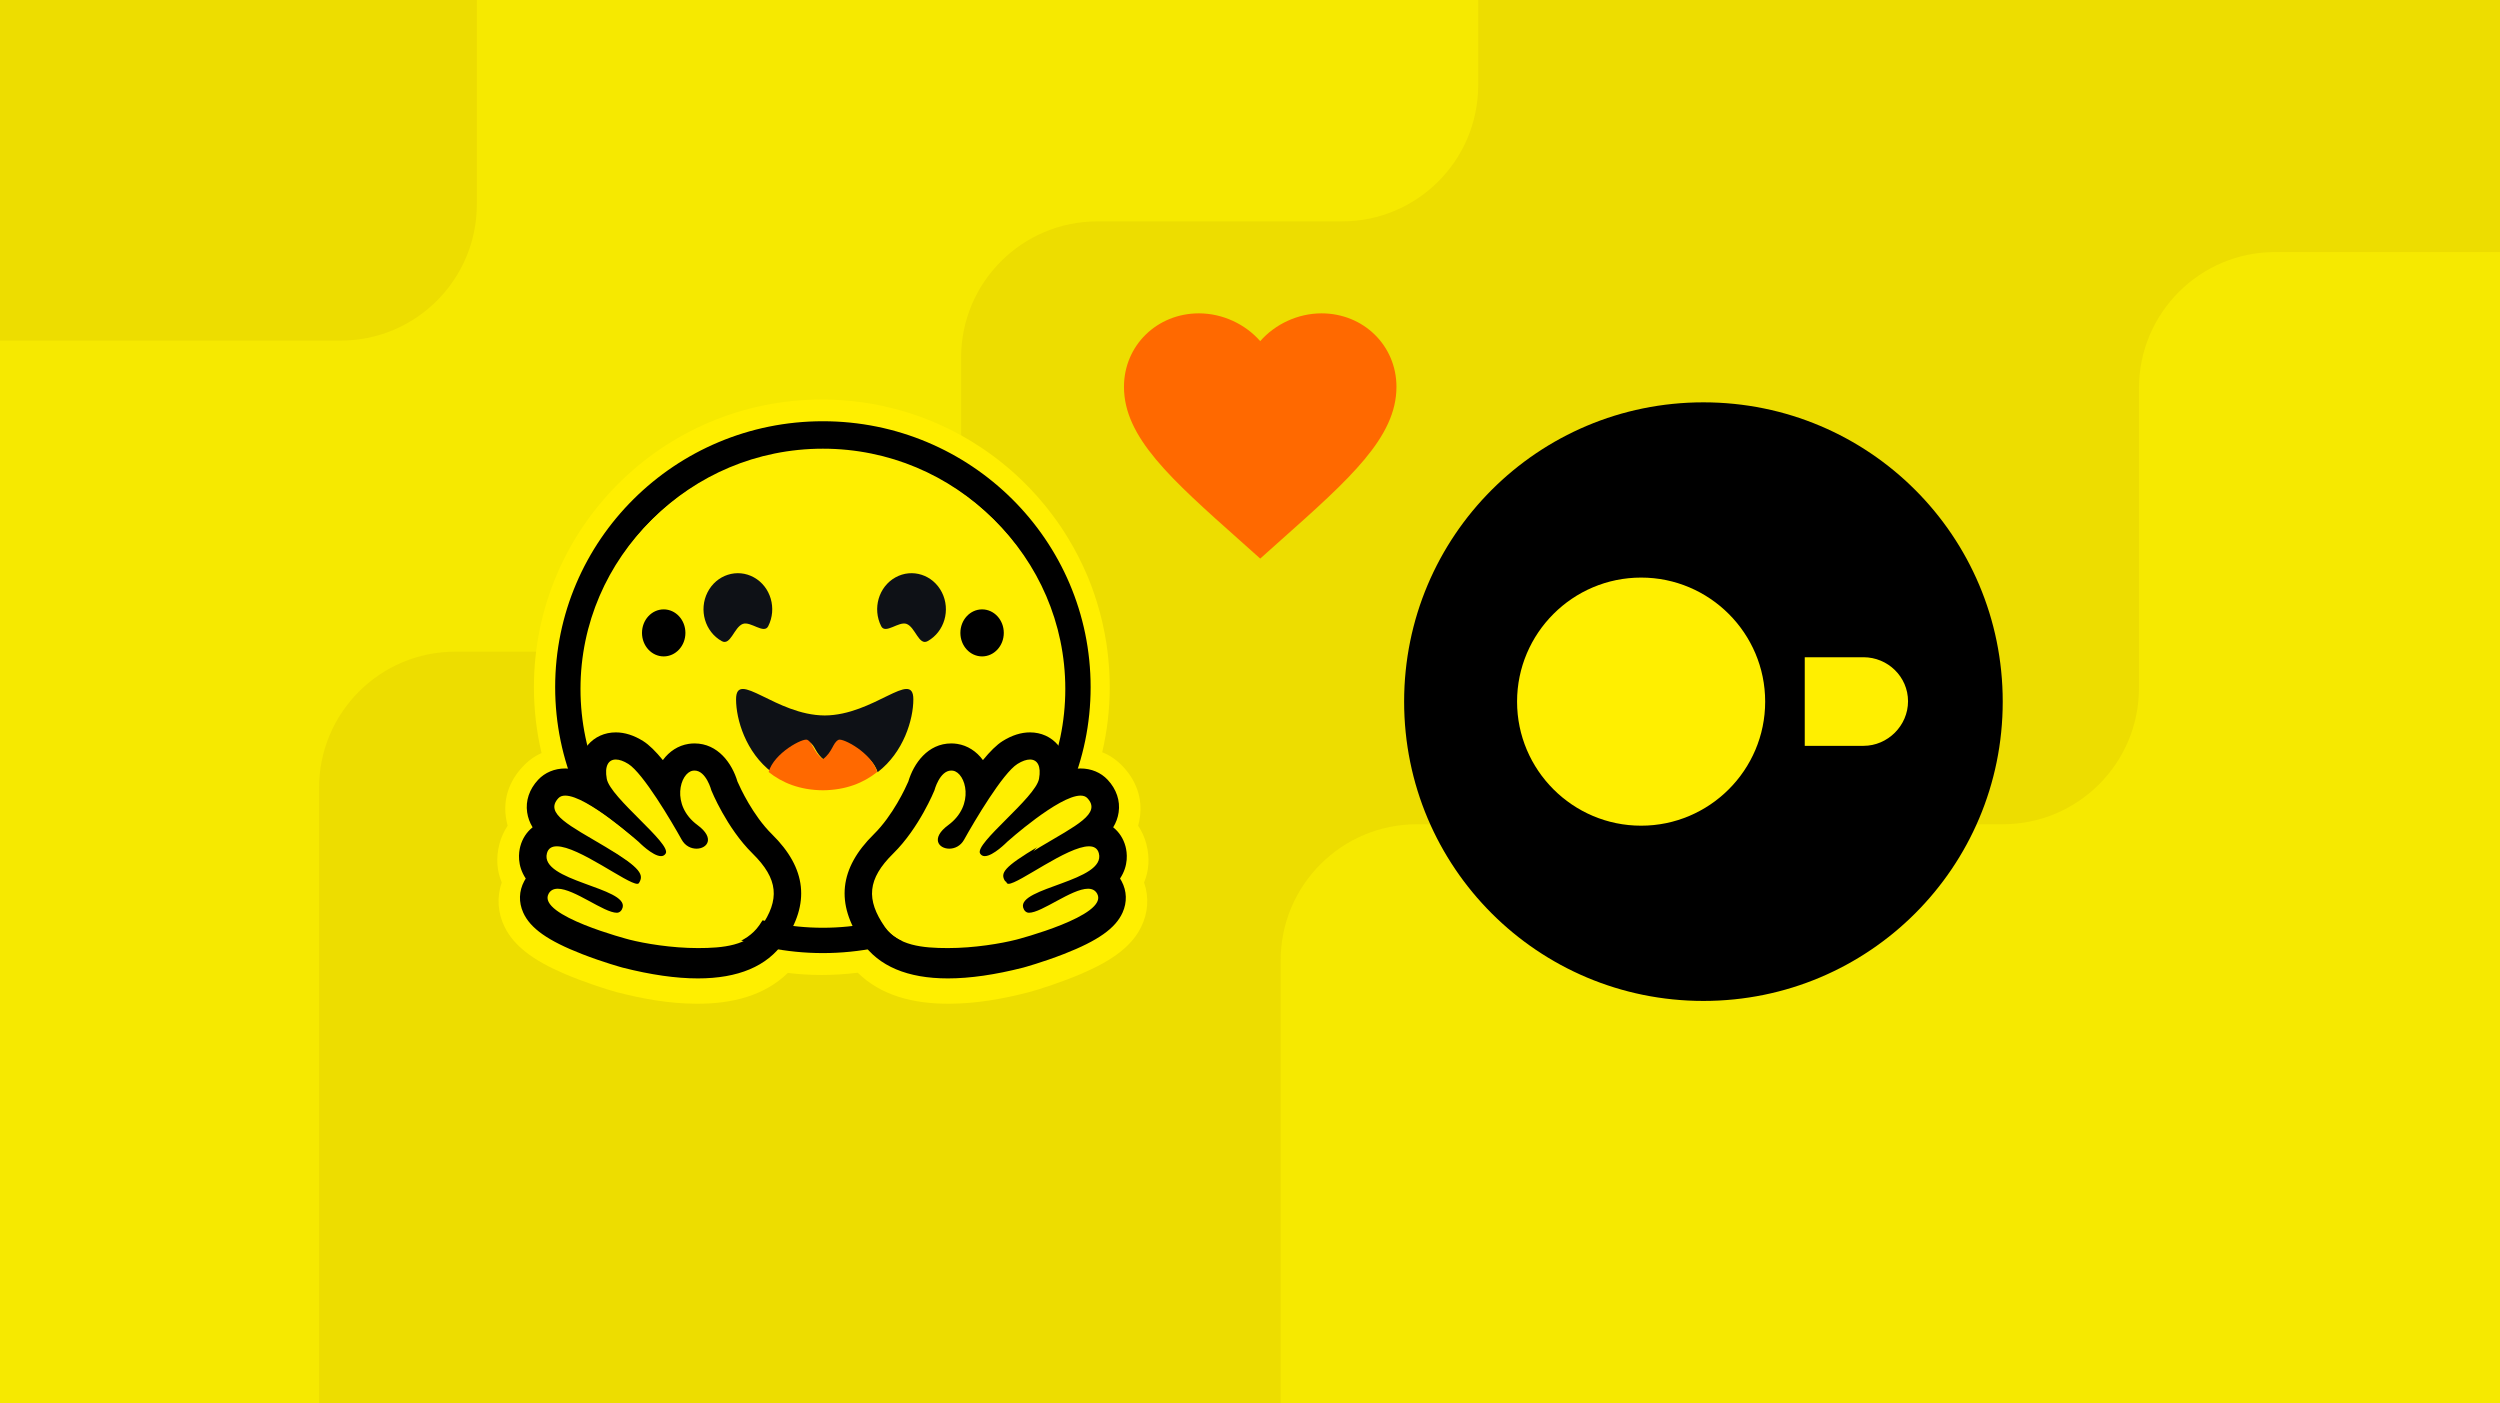 <svg width="367" height="206" viewBox="0 0 367 206" fill="none" xmlns="http://www.w3.org/2000/svg">
<g clip-path="url(#clip0_3558_2262)">
<rect width="367" height="206" fill="#EDDD00"/>
<path d="M46.837 115.665V226H-23V-1H217L217 12.5C217 23.546 208.046 32.5 197 32.5H161.091C150.045 32.5 141.091 41.454 141.091 52.5L141.091 75.665C141.091 86.711 132.136 95.665 121.091 95.665H66.837C55.791 95.665 46.837 104.619 46.837 115.665Z" fill="#F6E900"/>
<g filter="url(#filter0_d_3558_2262)">
<path d="M187 140V206H367V36H333C321.954 36 313 44.954 313 56V100C313 111.046 304.046 120 293 120L207 120C195.954 120 187 128.954 187 140Z" fill="#F6E900"/>
</g>
<g filter="url(#filter1_d_3558_2262)">
<path d="M167.95 129.551C168.71 131.737 168.527 134.064 167.515 136.087C166.786 137.564 165.743 138.707 164.468 139.729C162.929 140.943 161.016 141.975 158.708 142.966C155.954 144.14 152.593 145.243 151.054 145.648C147.116 146.669 143.33 147.317 139.493 147.347C134.007 147.398 129.279 146.103 125.918 142.794C124.177 143.007 122.415 143.128 120.644 143.128C118.963 143.128 117.303 143.027 115.653 142.825C112.282 146.113 107.574 147.398 102.108 147.347C98.271 147.317 94.485 146.669 90.537 145.648C89.008 145.243 85.647 144.14 82.894 142.966C80.585 141.975 78.672 140.943 77.144 139.729C75.858 138.707 74.815 137.564 74.086 136.087C73.084 134.064 72.892 131.737 73.661 129.551C72.953 127.882 72.77 125.97 73.327 123.855C73.58 122.894 73.995 122.004 74.522 121.215C74.41 120.8 74.319 120.375 74.258 119.91C73.874 117.138 74.835 114.608 76.647 112.646C77.538 111.664 78.5 110.987 79.502 110.552C78.763 107.415 78.379 104.188 78.379 100.89C78.379 77.56 97.299 58.651 120.644 58.651C128.662 58.651 136.163 60.877 142.561 64.762C143.715 65.47 144.849 66.229 145.932 67.038C146.469 67.443 147.005 67.858 147.521 68.293C148.048 68.718 148.564 69.163 149.06 69.618C150.558 70.984 151.965 72.451 153.251 74.019C153.686 74.535 154.102 75.071 154.506 75.618C155.326 76.7 156.086 77.823 156.784 78.987C157.847 80.727 158.778 82.548 159.588 84.439C160.125 85.704 160.591 86.999 161.006 88.325C161.623 90.308 162.099 92.351 162.423 94.456C162.524 95.154 162.615 95.862 162.686 96.57C162.828 97.986 162.909 99.423 162.909 100.89C162.909 104.148 162.524 107.345 161.805 110.43C162.919 110.865 163.972 111.573 164.954 112.646C166.766 114.608 167.728 117.148 167.343 119.92C167.282 120.375 167.191 120.8 167.08 121.215C167.606 122.004 168.021 122.894 168.274 123.855C168.831 125.97 168.649 127.882 167.95 129.551Z" fill="#FFEF00"/>
<path d="M156.047 100.875C156.047 81.541 140.267 65.868 120.801 65.868C101.335 65.868 85.555 81.541 85.555 100.875C85.555 120.21 101.335 135.883 120.801 135.883C140.267 135.883 156.047 120.21 156.047 100.875ZM81.498 100.875C81.498 79.316 99.094 61.838 120.801 61.838C142.507 61.838 160.104 79.316 160.104 100.875C160.104 122.435 142.507 139.913 120.801 139.913C99.094 139.913 81.498 122.435 81.498 100.875Z" fill="black"/>
<path d="M120.801 136.195C140.454 136.195 156.386 120.501 156.386 101.141C156.386 81.781 140.454 66.087 120.801 66.087C101.148 66.087 85.216 81.781 85.216 101.141C85.216 120.501 101.148 136.195 120.801 136.195Z" fill="#FFEF00"/>
<path d="M111.472 135.815C114.262 131.796 114.064 128.78 110.237 125.023C106.409 121.266 104.181 115.77 104.181 115.77C104.181 115.77 103.348 112.578 101.452 112.872C99.557 113.166 98.165 117.936 102.136 120.854C106.107 123.771 101.345 125.754 99.817 123.014C98.29 120.274 94.118 113.23 91.955 111.882C89.792 110.535 88.27 111.29 88.78 114.067C89.29 116.844 98.333 123.574 97.453 125.031C96.573 126.486 93.472 123.319 93.472 123.319C93.472 123.319 83.769 114.646 81.656 116.906C79.543 119.166 83.259 121.06 88.554 124.208C93.85 127.356 94.26 128.187 93.509 129.378C92.757 130.568 81.068 120.89 79.97 124.993C78.873 129.096 91.899 130.287 91.095 133.119C90.291 135.953 81.92 127.758 80.207 130.951C78.494 134.145 92.021 137.897 92.13 137.925C96.499 139.038 107.596 141.397 111.472 135.815Z" fill="#FFEF00"/>
<path d="M90.4 107.514C88.764 107.514 87.301 108.176 86.281 109.377C85.651 110.121 84.992 111.32 84.938 113.115C84.252 112.921 83.592 112.812 82.975 112.812C81.408 112.812 79.993 113.404 78.993 114.478C77.707 115.857 77.136 117.552 77.384 119.247C77.503 120.055 77.777 120.779 78.186 121.449C77.323 122.137 76.687 123.095 76.38 124.247C76.139 125.15 75.892 127.031 77.18 128.968C77.098 129.095 77.022 129.226 76.95 129.361C76.175 130.808 76.126 132.444 76.809 133.968C77.845 136.276 80.42 138.096 85.419 140.048C88.529 141.263 91.375 142.04 91.4 142.046C95.512 143.097 99.231 143.631 102.45 143.631C108.368 143.631 112.604 141.845 115.042 138.325C118.966 132.655 118.405 127.47 113.328 122.471C110.517 119.706 108.65 115.627 108.26 114.732C107.476 112.082 105.402 109.135 101.954 109.135H101.953C101.663 109.135 101.37 109.158 101.081 109.203C99.57 109.437 98.25 110.293 97.307 111.582C96.29 110.335 95.301 109.343 94.406 108.784C93.058 107.941 91.71 107.514 90.4 107.514ZM90.4 111.497C90.916 111.497 91.546 111.713 92.24 112.147C94.396 113.494 98.557 120.539 100.08 123.279C100.59 124.197 101.463 124.585 102.248 124.585C103.807 124.585 105.024 123.059 102.391 121.119C98.431 118.201 99.82 113.431 101.71 113.137C101.793 113.124 101.875 113.118 101.954 113.118C103.672 113.118 104.431 116.035 104.431 116.035C104.431 116.035 106.652 121.532 110.469 125.288C114.286 129.046 114.483 132.062 111.701 136.08C109.804 138.821 106.172 139.178 102.45 139.178C98.59 139.178 94.626 138.508 92.408 137.941C92.299 137.913 78.819 134.411 80.527 131.217C80.814 130.68 81.287 130.465 81.882 130.465C84.288 130.465 88.664 133.992 90.545 133.992C90.966 133.992 91.279 133.671 91.4 133.241C92.237 130.273 79.196 129.362 80.29 125.258C80.484 124.533 81.007 124.238 81.743 124.239C84.922 124.239 92.054 129.746 93.549 129.746C93.663 129.746 93.745 129.713 93.79 129.643C94.539 128.453 94.194 127.483 88.914 124.336C83.635 121.187 79.864 119.432 81.971 117.172C82.214 116.911 82.558 116.795 82.975 116.795C86.18 116.796 93.753 123.585 93.753 123.585C93.753 123.585 95.797 125.678 97.034 125.678C97.317 125.678 97.559 125.568 97.723 125.295C98.599 123.84 89.583 117.109 89.074 114.332C88.73 112.45 89.316 111.497 90.4 111.497Z" fill="black"/>
<path d="M129.598 135.815C126.809 131.796 127.006 128.78 130.834 125.023C134.662 121.266 136.89 115.77 136.89 115.77C136.89 115.77 137.723 112.578 139.618 112.872C141.514 113.166 142.906 117.936 138.935 120.854C134.964 123.771 139.726 125.754 141.253 123.014C142.781 120.274 146.953 113.23 149.116 111.882C151.278 110.535 152.801 111.29 152.291 114.067C151.781 116.844 142.738 123.574 143.618 125.031C144.497 126.486 147.599 123.319 147.599 123.319C147.599 123.319 157.302 114.646 159.415 116.906C161.527 119.166 157.812 121.06 152.517 124.208C147.221 127.356 146.811 128.187 147.562 129.378C148.314 130.568 160.003 120.89 161.101 124.993C162.197 129.096 149.172 130.287 149.976 133.119C150.78 135.953 159.151 127.758 160.863 130.951C162.577 134.145 149.05 137.897 148.941 137.925C144.571 139.038 133.475 141.397 129.598 135.815Z" fill="#FFEF00"/>
<path d="M151.201 107.514C152.838 107.514 154.3 108.176 155.32 109.377C155.951 110.121 156.61 111.32 156.664 113.115C157.35 112.921 158.01 112.812 158.627 112.812C160.193 112.812 161.608 113.404 162.609 114.478C163.895 115.857 164.466 117.552 164.217 119.247C164.099 120.055 163.825 120.779 163.416 121.449C164.279 122.137 164.915 123.095 165.222 124.247C165.463 125.15 165.709 127.031 164.422 128.968C164.503 129.095 164.58 129.226 164.652 129.361C165.426 130.808 165.476 132.444 164.792 133.968C163.756 136.276 161.182 138.096 156.183 140.048C153.072 141.263 150.227 142.04 150.202 142.046C146.09 143.097 142.371 143.631 139.151 143.631C133.234 143.631 128.998 141.845 126.56 138.325C122.636 132.655 123.197 127.47 128.274 122.471C131.084 119.706 132.952 115.627 133.341 114.732C134.126 112.082 136.2 109.135 139.648 109.135H139.649C139.939 109.135 140.232 109.158 140.521 109.203C142.031 109.437 143.351 110.293 144.294 111.582C145.312 110.335 146.301 109.343 147.195 108.784C148.544 107.941 149.891 107.514 151.201 107.514ZM151.201 111.497C150.686 111.497 150.056 111.713 149.362 112.147C147.205 113.494 143.045 120.539 141.522 123.279C141.011 124.197 140.139 124.585 139.354 124.585C137.795 124.585 136.578 123.059 139.211 121.119C143.17 118.201 141.782 113.431 139.891 113.137C139.808 113.124 139.727 113.118 139.648 113.118C137.929 113.118 137.171 116.035 137.171 116.035C137.171 116.035 134.95 121.532 131.133 125.288C127.316 129.046 127.119 132.062 129.9 136.08C131.798 138.821 135.43 139.178 139.151 139.178C143.012 139.178 146.976 138.508 149.193 137.941C149.303 137.913 162.783 134.411 161.075 131.217C160.788 130.68 160.315 130.465 159.719 130.465C157.314 130.465 152.938 133.992 151.057 133.992C150.636 133.992 150.323 133.671 150.202 133.241C149.364 130.273 162.406 129.362 161.311 125.258C161.118 124.533 160.595 124.238 159.859 124.239C156.68 124.239 149.548 129.746 148.053 129.746C147.938 129.746 147.856 129.713 147.812 129.643C147.063 128.453 147.408 127.483 152.687 124.336C157.967 121.187 161.738 119.432 159.63 117.172C159.388 116.911 159.044 116.795 158.627 116.795C155.421 116.796 147.848 123.585 147.848 123.585C147.848 123.585 145.805 125.678 144.568 125.678C144.284 125.678 144.043 125.568 143.879 125.295C143.003 123.84 152.019 117.109 152.528 114.332C152.872 112.45 152.286 111.497 151.201 111.497Z" fill="black"/>
<path d="M134.079 102.659C134.079 98.193 128.26 104.999 121.066 105.03C113.873 105 108.054 98.194 108.054 102.659C108.054 105.62 109.477 110.435 113.3 113.357C114.06 110.752 118.239 108.665 118.837 108.965C119.687 109.391 119.64 110.574 121.066 111.616C122.493 110.574 122.445 109.392 123.296 108.965C123.894 108.665 128.073 110.752 128.833 113.357C132.655 110.435 134.079 105.62 134.079 102.659L134.079 102.659Z" fill="#0E1116"/>
<path d="M123.087 108.608C122.215 109.067 122.264 110.338 120.8 111.459C119.337 110.338 119.386 109.067 118.514 108.608C117.9 108.286 113.614 110.53 112.834 113.331C114.816 114.919 117.428 115.987 120.798 116.013C120.799 116.013 120.8 116.013 120.801 116.013C120.802 116.013 120.803 116.013 120.804 116.013C124.174 115.987 126.785 114.919 128.768 113.331C127.988 110.53 123.701 108.286 123.088 108.608H123.087Z" fill="#FF6900"/>
<path d="M144.17 96.361C145.93 96.361 147.357 94.816 147.357 92.909C147.357 91.002 145.93 89.457 144.17 89.457C142.41 89.457 140.984 91.002 140.984 92.909C140.984 94.816 142.41 96.361 144.17 96.361Z" fill="black"/>
<path d="M97.431 96.361C99.192 96.361 100.618 94.816 100.618 92.909C100.618 91.002 99.192 89.457 97.431 89.457C95.671 89.457 94.245 91.002 94.245 92.909C94.245 94.816 95.671 96.361 97.431 96.361Z" fill="black"/>
<path d="M133.085 91.59C134.371 92.067 134.883 94.841 136.182 94.117C138.642 92.744 139.576 89.537 138.268 86.955C136.96 84.373 133.905 83.393 131.445 84.766C128.985 86.139 128.051 89.345 129.359 91.927C129.977 93.146 131.936 91.164 133.085 91.59Z" fill="#0E1116"/>
<path d="M109.048 91.59C107.762 92.067 107.25 94.841 105.951 94.117C103.491 92.744 102.557 89.537 103.865 86.955C105.173 84.373 108.228 83.393 110.688 84.766C113.148 86.139 114.082 89.345 112.774 91.927C112.156 93.146 110.197 91.164 109.048 91.59Z" fill="#0E1116"/>
</g>
<g filter="url(#filter2_d_3558_2262)">
<path d="M250.063 146.937C225.756 146.937 206.126 127.307 206.126 103C206.126 78.693 225.756 59.063 250.063 59.063C274.37 59.063 294 78.693 294 103C294 127.307 274.37 146.937 250.063 146.937Z" fill="black"/>
<path d="M273.556 96.482H264.937V109.49H273.556C277.13 109.49 280.099 106.52 280.099 102.947C280.099 99.347 277.13 96.482 273.556 96.482Z" fill="#FFEF00"/>
<path d="M222.706 103C222.706 113.038 230.878 121.211 240.916 121.211C250.955 121.211 259.127 113.038 259.127 103C259.127 92.962 250.955 84.789 240.916 84.789C230.878 84.789 222.706 92.962 222.706 103Z" fill="#FFEF00"/>
</g>
<g filter="url(#filter3_d_3558_2262)">
<path d="M185 82L182.1 79.41C171.8 70.249 165 64.186 165 56.79C165 50.728 169.84 46 176 46C179.48 46 182.82 47.589 185 50.081C187.18 47.589 190.52 46 194 46C200.16 46 205 50.728 205 56.79C205 64.186 198.2 70.249 187.9 79.41L185 82Z" fill="#FF6900"/>
</g>
<path d="M50 50H-57.693H-97C-108.046 50 -117 41.046 -117 30V-32C-117 -43.046 -108.046 -52 -97 -52H50C61.046 -52 70 -43.046 70 -32V30C70 41.046 61.046 50 50 50Z" fill="#EDDD00"/>
</g>
<defs>
<filter id="filter0_d_3558_2262" x="187" y="36" width="182" height="172" filterUnits="userSpaceOnUse" color-interpolation-filters="sRGB">
<feFlood flood-opacity="0" result="BackgroundImageFix"/>
<feColorMatrix in="SourceAlpha" type="matrix" values="0 0 0 0 0 0 0 0 0 0 0 0 0 0 0 0 0 0 127 0" result="hardAlpha"/>
<feOffset dx="1" dy="1"/>
<feGaussianBlur stdDeviation="0.5"/>
<feComposite in2="hardAlpha" operator="out"/>
<feColorMatrix type="matrix" values="0 0 0 0 0 0 0 0 0 0 0 0 0 0 0 0 0 0 0.17 0"/>
<feBlend mode="normal" in2="BackgroundImageFix" result="effect1_dropShadow_3558_2262"/>
<feBlend mode="normal" in="SourceGraphic" in2="effect1_dropShadow_3558_2262" result="shape"/>
</filter>
<filter id="filter1_d_3558_2262" x="72" y="57.651" width="97.602" height="90.697" filterUnits="userSpaceOnUse" color-interpolation-filters="sRGB">
<feFlood flood-opacity="0" result="BackgroundImageFix"/>
<feColorMatrix in="SourceAlpha" type="matrix" values="0 0 0 0 0 0 0 0 0 0 0 0 0 0 0 0 0 0 127 0" result="hardAlpha"/>
<feOffset/>
<feGaussianBlur stdDeviation="0.5"/>
<feComposite in2="hardAlpha" operator="out"/>
<feColorMatrix type="matrix" values="0 0 0 0 0 0 0 0 0 0 0 0 0 0 0 0 0 0 0.17 0"/>
<feBlend mode="normal" in2="BackgroundImageFix" result="effect1_dropShadow_3558_2262"/>
<feBlend mode="normal" in="SourceGraphic" in2="effect1_dropShadow_3558_2262" result="shape"/>
</filter>
<filter id="filter2_d_3558_2262" x="205.126" y="58.063" width="89.874" height="89.874" filterUnits="userSpaceOnUse" color-interpolation-filters="sRGB">
<feFlood flood-opacity="0" result="BackgroundImageFix"/>
<feColorMatrix in="SourceAlpha" type="matrix" values="0 0 0 0 0 0 0 0 0 0 0 0 0 0 0 0 0 0 127 0" result="hardAlpha"/>
<feOffset/>
<feGaussianBlur stdDeviation="0.5"/>
<feComposite in2="hardAlpha" operator="out"/>
<feColorMatrix type="matrix" values="0 0 0 0 0 0 0 0 0 0 0 0 0 0 0 0 0 0 0.17 0"/>
<feBlend mode="normal" in2="BackgroundImageFix" result="effect1_dropShadow_3558_2262"/>
<feBlend mode="normal" in="SourceGraphic" in2="effect1_dropShadow_3558_2262" result="shape"/>
</filter>
<filter id="filter3_d_3558_2262" x="164" y="45" width="42" height="38" filterUnits="userSpaceOnUse" color-interpolation-filters="sRGB">
<feFlood flood-opacity="0" result="BackgroundImageFix"/>
<feColorMatrix in="SourceAlpha" type="matrix" values="0 0 0 0 0 0 0 0 0 0 0 0 0 0 0 0 0 0 127 0" result="hardAlpha"/>
<feOffset/>
<feGaussianBlur stdDeviation="0.5"/>
<feComposite in2="hardAlpha" operator="out"/>
<feColorMatrix type="matrix" values="0 0 0 0 0 0 0 0 0 0 0 0 0 0 0 0 0 0 0.17 0"/>
<feBlend mode="normal" in2="BackgroundImageFix" result="effect1_dropShadow_3558_2262"/>
<feBlend mode="normal" in="SourceGraphic" in2="effect1_dropShadow_3558_2262" result="shape"/>
</filter>
<clipPath id="clip0_3558_2262">
<rect width="367" height="206" fill="white"/>
</clipPath>
</defs>
</svg>
